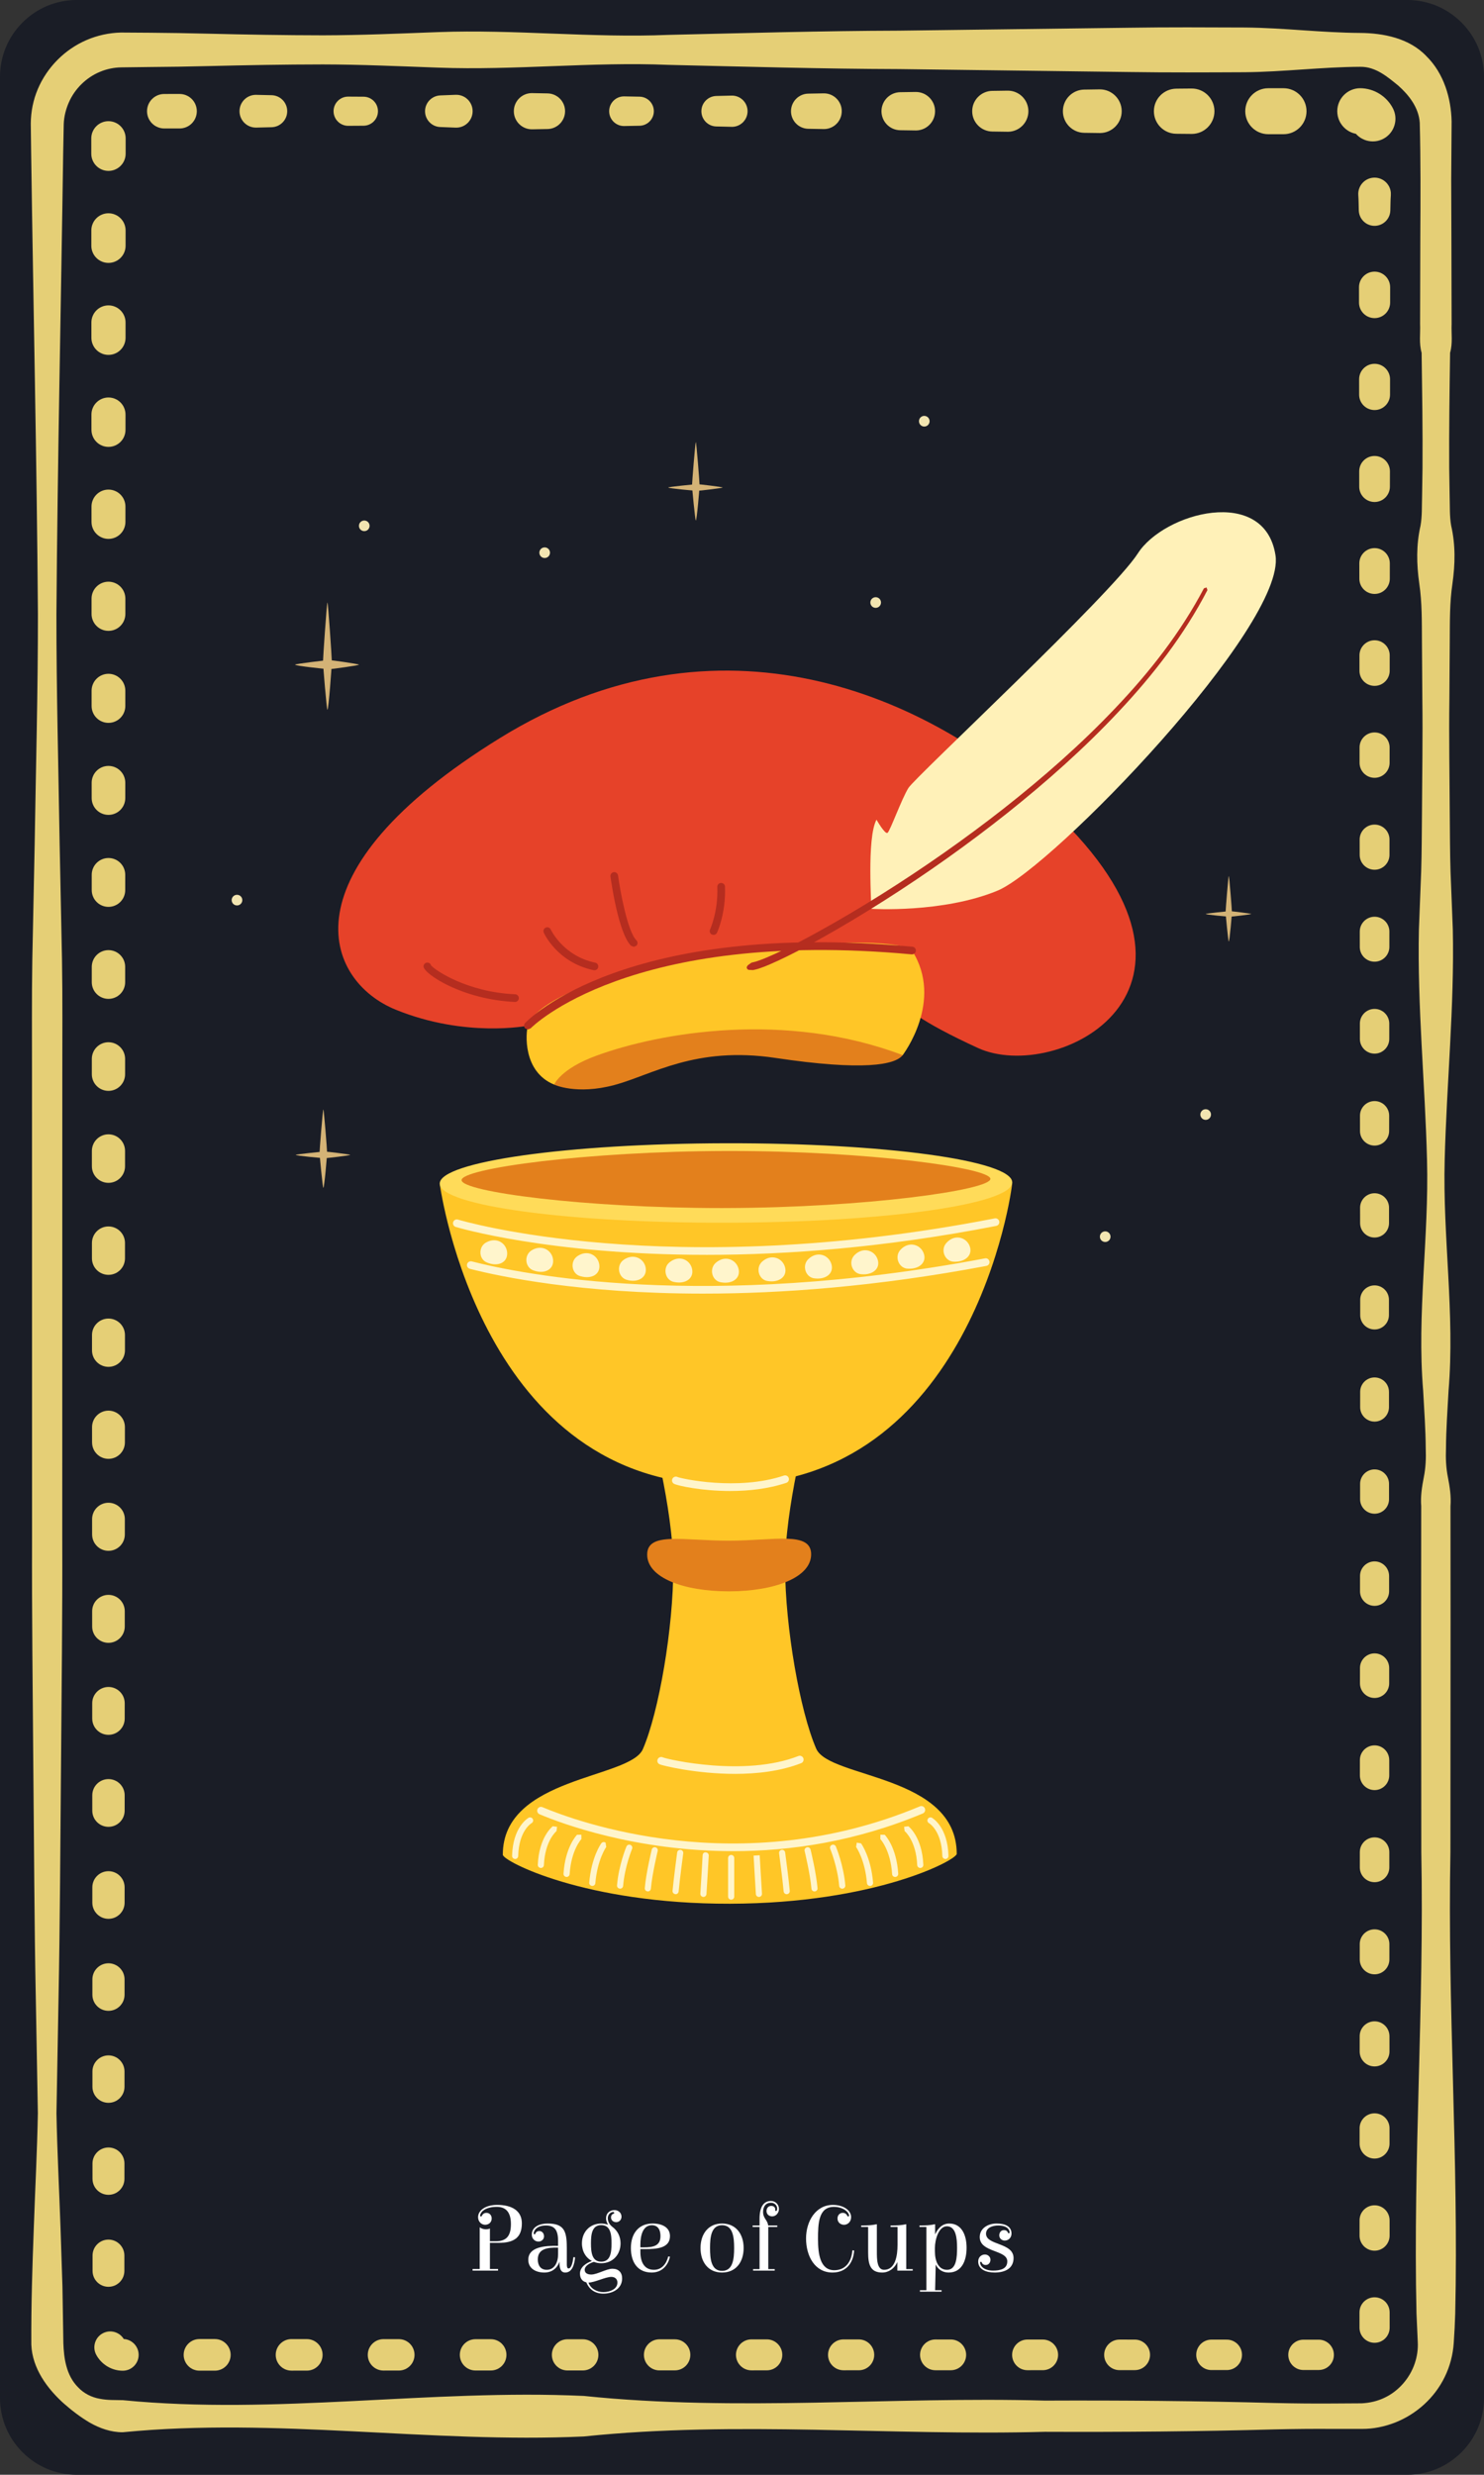 <?xml version="1.0" encoding="UTF-8" standalone="no"?>
<!-- Created with Inkscape (http://www.inkscape.org/) -->

<svg
   version="1.1"
   id="svg1"
   width="129.112"
   height="215.185"
   viewBox="0 0 129.112 215.185"
   xmlns="http://www.w3.org/2000/svg"
   xmlns:svg="http://www.w3.org/2000/svg">
  <rect x="0" y="0" width="129.112" height="215.185" fill="#333333" stroke="none"/>
  <defs
     id="defs1" />
  <g
     id="g1"
     transform="translate(-414.378,-186.468)">
    <g
       id="g3520"
       transform="translate(-37.62,-49.591)">
      <path
         id="path2708"
         d="m 581.111,444.577 c 0,3.667 -3,6.667 -6.667,6.667 H 458.665 c -3.667,0 -6.667,-3 -6.667,-6.667 V 242.725 c 0,-3.667 3,-6.667 6.667,-6.667 h 115.779 c 3.667,0 6.667,3 6.667,6.667 v 201.852"
         style="fill:#1a1d26;fill-opacity:1;fill-rule:nonzero;stroke:none;stroke-width:0.133" />
      <path
         id="path2709"
         d="m 579.225,446.674 -3.284,3.284 h -57.853 l -59.495,-1.263 -5.305,-2.544 0.505,-24.622 h 125.811 l -0.379,25.145"
         style="fill:#1a1d26;fill-opacity:1;fill-rule:nonzero;stroke:none;stroke-width:0.133" />
      <path
         id="path2710"
         d="m 462.68,444.756 c 13.371,1.309 26.743,-0.981 40.113,-0.369 13.372,1.388 26.743,0.04 40.113,0.407 6.687,-0.027 13.372,0.027 20.057,0.21 1.671,0.039 3.343,0.054 5.015,0.042 l 2.483,-0.015 c 0.693,-0.033 1.379,-0.19 1.996,-0.488 1.249,-0.588 2.193,-1.714 2.617,-2.948 0.215,-0.62 0.308,-1.268 0.273,-1.906 l -0.111,-2.47 c -0.303,-13.372 0.676,-26.743 0.419,-40.115 l -0.015,-20.056 0.008,-10.028 c -0.068,-0.836 0.059,-1.672 0.224,-2.508 0.168,-0.836 0.203,-1.671 0.169,-2.507 -0.011,-1.672 -0.133,-3.344 -0.224,-5.015 -0.563,-6.685 0.515,-13.371 0.336,-20.056 -0.169,-6.685 -0.851,-13.372 -0.707,-20.057 l 0.197,-5.013 c 0.053,-1.672 0.051,-3.344 0.068,-5.015 0.016,-3.344 0.079,-6.687 0.033,-10.028 l -0.035,-5.015 c -0.011,-1.672 0.019,-3.343 -0.233,-5.015 -0.235,-1.672 -0.272,-3.343 0.109,-5.015 0.151,-0.836 0.107,-1.672 0.135,-2.507 l 0.039,-2.507 c 0.023,-3.343 -0.031,-6.685 -0.077,-10.029 -0.24,-0.836 -0.096,-1.671 -0.133,-2.507 l 0.007,-2.508 0.013,-5.013 c 0.02,-3.315 0.035,-6.748 -0.048,-9.965 -0.088,-1.349 -0.971,-2.437 -1.865,-3.233 -0.915,-0.741 -1.959,-1.661 -3.313,-1.639 -3.343,0.016 -6.685,0.443 -10.028,0.471 -3.343,0.015 -6.687,0.033 -10.029,-0.017 l -20.056,-0.256 c -6.685,-0.02 -13.372,-0.211 -20.057,-0.365 -6.685,-0.281 -13.371,0.489 -20.056,0.239 -3.343,-0.12 -6.687,-0.273 -10.029,-0.279 -3.343,0.003 -6.685,0.064 -10.028,0.145 -1.672,0.041 -3.343,0.071 -5.015,0.08 l -2.475,0.031 c -0.644,0.007 -1.281,0.136 -1.876,0.387 -1.192,0.493 -2.191,1.473 -2.709,2.664 -0.26,0.592 -0.419,1.232 -0.443,1.885 l -0.048,2.473 c -0.188,13.372 -0.491,26.743 -0.588,40.113 -0.005,6.687 0.177,13.372 0.281,20.057 l 0.205,10.028 c 0.055,3.344 0.025,6.687 0.027,10.028 l -0.005,40.115 c 0.025,6.685 -0.06,13.372 -0.109,20.056 -0.065,6.687 -0.083,13.372 -0.215,20.057 l -0.181,10.029 c 0.064,3.343 0.241,6.684 0.356,10.028 l 0.165,5.015 0.079,4.951 c 0.047,1.266 0.231,2.784 1.283,3.835 0.492,0.526 1.167,0.868 1.863,0.991 0.695,0.143 1.372,0.109 2.025,0.127 z m 0,2.79 c -1.019,0.009 -2.012,-0.348 -2.867,-0.833 -0.853,-0.504 -1.605,-1.088 -2.319,-1.717 -1.373,-1.251 -2.687,-2.988 -2.771,-5.066 -0.019,-3.468 0.087,-6.72 0.213,-10.091 0.116,-3.344 0.292,-6.685 0.356,-10.028 l -0.18,-10.029 c -0.132,-6.685 -0.149,-13.371 -0.216,-20.057 -0.049,-6.684 -0.133,-13.371 -0.109,-20.056 l -0.005,-40.115 c 0.003,-3.341 -0.027,-6.684 0.027,-10.028 l 0.205,-10.028 c 0.104,-6.685 0.288,-13.371 0.283,-20.057 -0.097,-13.371 -0.4,-26.741 -0.589,-40.113 l -0.032,-2.54 c 0.009,-1.017 0.211,-2.041 0.612,-2.984 0.799,-1.887 2.333,-3.439 4.223,-4.256 0.943,-0.409 1.969,-0.635 2.996,-0.659 l 2.539,0.016 c 1.672,0.011 3.343,0.039 5.015,0.081 3.343,0.08 6.685,0.141 10.028,0.144 3.343,-0.005 6.687,-0.157 10.029,-0.279 6.685,-0.249 13.371,0.521 20.056,0.24 6.685,-0.156 13.372,-0.347 20.057,-0.367 l 20.056,-0.255 c 3.343,-0.051 6.687,-0.033 10.029,-0.019 3.343,0.028 6.685,0.455 10.028,0.472 1.996,0.016 4.268,0.445 5.761,2.027 1.529,1.507 2.145,3.672 2.187,5.667 l -0.035,5.077 0.017,5.013 0.012,5.013 0.007,2.508 c -0.037,0.836 0.108,1.671 -0.133,2.507 -0.047,3.344 -0.097,6.687 -0.077,10.029 l 0.04,2.507 c 0.028,0.835 -0.017,1.671 0.133,2.507 0.383,1.672 0.345,3.343 0.111,5.015 -0.252,1.672 -0.223,3.343 -0.235,5.015 l -0.033,5.015 c -0.047,3.341 0.017,6.684 0.033,10.028 0.016,1.671 0.015,3.343 0.068,5.015 l 0.197,5.013 c 0.144,6.685 -0.537,13.372 -0.707,20.057 -0.179,6.685 0.899,13.371 0.335,20.056 -0.089,1.671 -0.213,3.343 -0.223,5.015 -0.033,0.836 0.001,1.671 0.169,2.507 0.164,0.836 0.291,1.672 0.224,2.508 l 0.007,10.028 -0.013,20.056 c -0.259,13.372 0.721,26.743 0.417,40.115 -0.024,0.852 -0.067,1.634 -0.127,2.544 -0.067,1.032 -0.333,2.048 -0.781,2.964 -0.892,1.841 -2.481,3.249 -4.315,3.971 -0.917,0.36 -1.897,0.56 -2.875,0.557 h -2.531 c -1.672,-0.013 -3.344,0.003 -5.015,0.041 -6.685,0.184 -13.371,0.238 -20.057,0.211 -13.371,0.367 -26.741,-0.983 -40.113,0.405 -13.371,0.612 -26.743,-1.679 -40.113,-0.367"
         style="fill:#e5cf76;fill-opacity:1;fill-rule:nonzero;stroke:none;stroke-width:0.133" />
      <path
         id="path2711"
         d="m 462.68,442.196 c -0.977,0.002 -1.856,-0.557 -2.3,-1.368 -0.369,-0.668 -0.127,-1.507 0.54,-1.876 0.668,-0.37 1.508,-0.128 1.877,0.54 l -0.117,-0.056 c 0.761,0 1.38,0.617 1.38,1.381 0,0.761 -0.619,1.379 -1.38,1.379"
         style="fill:#e5cf76;fill-opacity:1;fill-rule:nonzero;stroke:none;stroke-width:0.133" />
      <path
         id="path2712"
         d="m 460.051,433.515 -10e-4,-1.333 c 0,-0.766 0.62,-1.387 1.385,-1.387 0.765,0 1.385,0.62 1.385,1.385 v 1.335 c -0.001,0.765 -0.621,1.384 -1.385,1.384 -0.765,0 -1.385,-0.619 -1.384,-1.384"
         style="fill:#e5cf76;fill-opacity:1;fill-rule:nonzero;stroke:none;stroke-width:0.133" />
      <path
         id="path2713"
         d="m 460.045,425.511 -10e-4,-1.333 c 0,-0.768 0.623,-1.391 1.391,-1.392 0.768,0 1.391,0.622 1.391,1.391 l -10e-4,1.334 c 0,0.768 -0.623,1.39 -1.389,1.39 -0.768,-0.002 -1.389,-0.621 -1.389,-1.39"
         style="fill:#e5cf76;fill-opacity:1;fill-rule:nonzero;stroke:none;stroke-width:0.133" />
      <path
         id="path2714"
         d="m 460.04,417.507 v -1.333 c -10e-4,-0.771 0.624,-1.396 1.395,-1.396 0.769,-10e-4 1.395,0.624 1.396,1.395 l -0.001,1.335 c 0,0.77 -0.625,1.394 -1.395,1.393 -0.771,0 -1.395,-0.623 -1.395,-1.393"
         style="fill:#e5cf76;fill-opacity:1;fill-rule:nonzero;stroke:none;stroke-width:0.133" />
      <path
         id="path2715"
         d="m 460.036,409.503 v -1.333 c -0.001,-0.773 0.625,-1.4 1.399,-1.401 0.772,0 1.4,0.627 1.4,1.399 v 1.336 c -10e-4,0.773 -0.628,1.4 -1.4,1.399 -0.773,0 -1.399,-0.625 -1.399,-1.399"
         style="fill:#e5cf76;fill-opacity:1;fill-rule:nonzero;stroke:none;stroke-width:0.133" />
      <path
         id="path2716"
         d="m 460.031,401.499 v -1.333 c 0,-0.776 0.628,-1.404 1.404,-1.404 0.775,-0.002 1.404,0.627 1.405,1.403 l -10e-4,1.334 c 0,0.776 -0.629,1.404 -1.404,1.404 -0.776,-0.001 -1.404,-0.628 -1.404,-1.404"
         style="fill:#e5cf76;fill-opacity:1;fill-rule:nonzero;stroke:none;stroke-width:0.133" />
      <path
         id="path2717"
         d="m 460.027,393.495 -10e-4,-1.333 c 0,-0.779 0.631,-1.409 1.409,-1.409 0.777,-0.001 1.409,0.629 1.409,1.408 l -0.001,1.335 c 0,0.779 -0.631,1.409 -1.408,1.408 -0.779,0 -1.409,-0.629 -1.408,-1.408"
         style="fill:#e5cf76;fill-opacity:1;fill-rule:nonzero;stroke:none;stroke-width:0.133" />
      <path
         id="path2718"
         d="m 460.021,385.491 v -1.333 c -10e-4,-0.78 0.632,-1.413 1.413,-1.415 0.78,0 1.413,0.633 1.415,1.413 l -10e-4,1.335 c 0,0.781 -0.633,1.413 -1.413,1.413 -0.781,0 -1.413,-0.632 -1.413,-1.413"
         style="fill:#e5cf76;fill-opacity:1;fill-rule:nonzero;stroke:none;stroke-width:0.133" />
      <path
         id="path2719"
         d="m 460.017,377.488 -10e-4,-1.333 c 0,-0.784 0.635,-1.42 1.417,-1.42 0.784,-0.001 1.42,0.635 1.42,1.419 v 1.335 c -0.001,0.782 -0.636,1.417 -1.42,1.417 -0.783,-0.002 -1.417,-0.635 -1.416,-1.417"
         style="fill:#e5cf76;fill-opacity:1;fill-rule:nonzero;stroke:none;stroke-width:0.133" />
      <path
         id="path2720"
         d="m 460.012,369.484 -0.001,-1.333 c 0,-0.787 0.637,-1.426 1.423,-1.426 0.787,0 1.425,0.638 1.425,1.425 l -0.001,1.334 c 0,0.785 -0.637,1.423 -1.424,1.421 -0.785,0 -1.421,-0.636 -1.421,-1.421"
         style="fill:#e5cf76;fill-opacity:1;fill-rule:nonzero;stroke:none;stroke-width:0.133" />
      <path
         id="path2721"
         d="m 460.008,361.48 -0.001,-1.333 c 0,-0.789 0.639,-1.429 1.427,-1.431 0.789,0 1.429,0.64 1.431,1.43 l -0.001,1.334 c 0,0.788 -0.64,1.428 -1.429,1.427 -0.788,0 -1.427,-0.639 -1.425,-1.427"
         style="fill:#e5cf76;fill-opacity:1;fill-rule:nonzero;stroke:none;stroke-width:0.133" />
      <path
         id="path2722"
         d="m 460.003,353.476 v -1.333 c -10e-4,-0.792 0.64,-1.433 1.431,-1.433 0.792,-0.002 1.435,0.64 1.435,1.432 v 1.335 c -0.001,0.792 -0.643,1.432 -1.435,1.432 -0.791,-9.4e-4 -1.431,-0.64 -1.431,-1.432"
         style="fill:#e5cf76;fill-opacity:1;fill-rule:nonzero;stroke:none;stroke-width:0.133" />
      <path
         id="path2723"
         d="m 459.997,345.472 v -1.333 c 0,-0.795 0.643,-1.439 1.436,-1.439 0.795,0 1.439,0.643 1.439,1.437 v 1.335 c -10e-4,0.795 -0.644,1.437 -1.439,1.436 -0.793,0 -1.436,-0.641 -1.436,-1.436"
         style="fill:#e5cf76;fill-opacity:1;fill-rule:nonzero;stroke:none;stroke-width:0.133" />
      <path
         id="path2724"
         d="m 459.993,337.469 -10e-4,-1.335 c 0,-0.797 0.645,-1.443 1.441,-1.444 0.797,0 1.444,0.645 1.444,1.443 l -0.001,1.336 c 0,0.796 -0.645,1.441 -1.443,1.44 -0.796,0 -1.441,-0.644 -1.44,-1.44"
         style="fill:#e5cf76;fill-opacity:1;fill-rule:nonzero;stroke:none;stroke-width:0.133" />
      <path
         id="path2725"
         d="m 459.988,329.465 v -1.334 c -0.001,-0.8 0.647,-1.448 1.445,-1.448 0.8,-10e-4 1.448,0.647 1.449,1.447 l -10e-4,1.336 c 0,0.799 -0.649,1.445 -1.448,1.445 -0.799,-10e-4 -1.445,-0.646 -1.445,-1.445"
         style="fill:#e5cf76;fill-opacity:1;fill-rule:nonzero;stroke:none;stroke-width:0.133" />
      <path
         id="path2726"
         d="m 459.983,321.462 v -1.335 c 0,-0.803 0.649,-1.452 1.451,-1.453 0.803,0 1.453,0.65 1.453,1.451 v 1.337 c -0.001,0.801 -0.651,1.451 -1.453,1.449 -0.801,0 -1.451,-0.648 -1.451,-1.449"
         style="fill:#e5cf76;fill-opacity:1;fill-rule:nonzero;stroke:none;stroke-width:0.133" />
      <path
         id="path2727"
         d="m 459.979,313.457 v -1.335 c -10e-4,-0.804 0.651,-1.457 1.455,-1.457 0.805,-10e-4 1.459,0.652 1.459,1.456 l -0.001,1.336 c 0,0.804 -0.652,1.455 -1.457,1.455 -0.804,0 -1.455,-0.651 -1.455,-1.455"
         style="fill:#e5cf76;fill-opacity:1;fill-rule:nonzero;stroke:none;stroke-width:0.133" />
      <path
         id="path2728"
         d="m 459.975,305.453 -10e-4,-1.335 c 0,-0.807 0.653,-1.461 1.46,-1.461 0.808,0 1.463,0.653 1.464,1.46 l -10e-4,1.336 c 0,0.807 -0.655,1.46 -1.463,1.46 -0.807,-10e-4 -1.46,-0.653 -1.459,-1.46"
         style="fill:#e5cf76;fill-opacity:1;fill-rule:nonzero;stroke:none;stroke-width:0.133" />
      <path
         id="path2729"
         d="m 459.969,297.449 -10e-4,-1.335 c 0,-0.809 0.656,-1.465 1.465,-1.467 0.811,0 1.467,0.656 1.468,1.465 l -0.001,1.336 c 0,0.809 -0.656,1.465 -1.467,1.465 -0.809,-10e-4 -1.464,-0.656 -1.464,-1.465"
         style="fill:#e5cf76;fill-opacity:1;fill-rule:nonzero;stroke:none;stroke-width:0.133" />
      <path
         id="path2730"
         d="m 459.964,289.445 v -1.335 c -0.001,-0.812 0.657,-1.471 1.469,-1.471 0.813,-10e-4 1.472,0.657 1.472,1.469 v 1.336 c -0.001,0.812 -0.659,1.471 -1.472,1.469 -0.812,0 -1.469,-0.657 -1.469,-1.469"
         style="fill:#e5cf76;fill-opacity:1;fill-rule:nonzero;stroke:none;stroke-width:0.133" />
      <path
         id="path2731"
         d="m 459.96,281.441 -0.001,-1.335 c 0,-0.815 0.66,-1.476 1.475,-1.476 0.816,0 1.477,0.66 1.477,1.475 l -0.001,1.336 c 0,0.815 -0.66,1.475 -1.476,1.475 -0.813,-10e-4 -1.475,-0.66 -1.473,-1.475"
         style="fill:#e5cf76;fill-opacity:1;fill-rule:nonzero;stroke:none;stroke-width:0.133" />
      <path
         id="path2732"
         d="m 459.955,273.437 -10e-4,-1.335 c 0,-0.817 0.663,-1.48 1.48,-1.481 0.819,0 1.481,0.663 1.483,1.48 l -0.001,1.336 c 0,0.817 -0.663,1.48 -1.481,1.479 -0.816,0 -1.479,-0.661 -1.479,-1.479"
         style="fill:#e5cf76;fill-opacity:1;fill-rule:nonzero;stroke:none;stroke-width:0.133" />
      <path
         id="path2733"
         d="m 459.951,265.435 -0.001,-1.335 c 0,-0.821 0.664,-1.487 1.484,-1.487 0.821,-0.001 1.487,0.664 1.487,1.485 v 1.336 c -10e-4,0.819 -0.665,1.483 -1.487,1.483 -0.819,0 -1.483,-0.664 -1.483,-1.483"
         style="fill:#e5cf76;fill-opacity:1;fill-rule:nonzero;stroke:none;stroke-width:0.133" />
      <path
         id="path2734"
         d="M 459.945,257.431 V 256.096 c -10e-4,-0.824 0.665,-1.492 1.488,-1.492 0.824,0 1.492,0.667 1.492,1.491 l -10e-4,1.336 c 0,0.821 -0.667,1.488 -1.491,1.488 -0.821,-0.001 -1.488,-0.667 -1.488,-1.488"
         style="fill:#e5cf76;fill-opacity:1;fill-rule:nonzero;stroke:none;stroke-width:0.133" />
      <path
         id="path2735"
         d="m 459.941,249.427 -0.001,-1.335 c 0,-0.825 0.668,-1.495 1.493,-1.495 0.825,-0.001 1.496,0.668 1.496,1.493 v 1.336 c -10e-4,0.824 -0.671,1.493 -1.496,1.493 -0.824,-10e-4 -1.493,-0.669 -1.492,-1.493"
         style="fill:#e5cf76;fill-opacity:1;fill-rule:nonzero;stroke:none;stroke-width:0.133" />
      <path
         id="path2736"
         d="m 466.289,244.231 1.333,-0.001 c 0.829,-0.001 1.5,0.671 1.5,1.499 10e-4,0.828 -0.669,1.5 -1.499,1.5 h -1.335 c -0.828,-0.001 -1.499,-0.672 -1.499,-1.5 10e-4,-0.828 0.671,-1.499 1.499,-1.497"
         style="fill:#e5cf76;fill-opacity:1;fill-rule:nonzero;stroke:none;stroke-width:0.133" />
      <path
         id="path2737"
         d="m 474.293,244.307 1.333,0.029 c 0.769,0.019 1.379,0.656 1.36,1.425 -0.016,0.745 -0.621,1.341 -1.36,1.36 l -1.333,0.032 c -0.787,0.017 -1.439,-0.607 -1.456,-1.391 -0.019,-0.787 0.604,-1.439 1.391,-1.456 h 0.065"
         style="fill:#e5cf76;fill-opacity:1;fill-rule:nonzero;stroke:none;stroke-width:0.133" />
      <path
         id="path2738"
         d="m 482.297,244.46 1.333,0.008 c 0.696,0.005 1.257,0.573 1.252,1.269 -0.004,0.691 -0.564,1.248 -1.252,1.253 l -1.333,0.008 c -0.701,0.004 -1.273,-0.56 -1.279,-1.261 -0.005,-0.7 0.56,-1.273 1.261,-1.277 h 0.017"
         style="fill:#e5cf76;fill-opacity:1;fill-rule:nonzero;stroke:none;stroke-width:0.133" />
      <path
         id="path2739"
         d="m 490.301,244.355 1.333,-0.052 c 0.788,-0.032 1.452,0.581 1.483,1.371 0.031,0.788 -0.583,1.452 -1.371,1.483 h -0.112 l -1.333,-0.053 c -0.76,-0.028 -1.351,-0.668 -1.321,-1.428 0.028,-0.721 0.612,-1.291 1.321,-1.32"
         style="fill:#e5cf76;fill-opacity:1;fill-rule:nonzero;stroke:none;stroke-width:0.133" />
      <path
         id="path2740"
         d="m 498.304,244.156 1.335,0.024 c 0.856,0.016 1.537,0.721 1.521,1.577 -0.016,0.836 -0.693,1.505 -1.521,1.52 l -1.335,0.025 c -0.868,0.016 -1.585,-0.676 -1.601,-1.544 -0.016,-0.871 0.675,-1.588 1.544,-1.603 h 0.057"
         style="fill:#e5cf76;fill-opacity:1;fill-rule:nonzero;stroke:none;stroke-width:0.133" />
      <path
         id="path2741"
         d="m 506.308,244.44 1.335,0.025 c 0.697,0.013 1.253,0.588 1.24,1.287 -0.012,0.683 -0.565,1.228 -1.24,1.24 l -1.335,0.025 c -0.711,0.013 -1.299,-0.553 -1.311,-1.264 -0.013,-0.712 0.552,-1.3 1.264,-1.313 h 0.047"
         style="fill:#e5cf76;fill-opacity:1;fill-rule:nonzero;stroke:none;stroke-width:0.133" />
      <path
         id="path2742"
         d="m 514.312,244.404 1.335,-0.032 c 0.749,-0.019 1.372,0.573 1.391,1.324 0.019,0.749 -0.575,1.372 -1.324,1.391 l -1.401,-0.033 c -0.731,-0.017 -1.309,-0.624 -1.292,-1.356 0.017,-0.709 0.592,-1.275 1.292,-1.293"
         style="fill:#e5cf76;fill-opacity:1;fill-rule:nonzero;stroke:none;stroke-width:0.133" />
      <path
         id="path2743"
         d="m 522.316,244.201 1.335,-0.025 c 0.857,-0.017 1.567,0.665 1.581,1.524 0.017,0.856 -0.665,1.567 -1.523,1.581 l -1.393,-0.024 c -0.844,-0.017 -1.515,-0.713 -1.499,-1.557 0.017,-0.823 0.684,-1.483 1.499,-1.499"
         style="fill:#e5cf76;fill-opacity:1;fill-rule:nonzero;stroke:none;stroke-width:0.133" />
      <path
         id="path2744"
         d="m 530.32,244.075 1.335,-0.02 c 0.924,-0.012 1.684,0.727 1.696,1.651 0.013,0.924 -0.725,1.684 -1.649,1.697 l -1.381,-0.02 c -0.915,-0.011 -1.644,-0.763 -1.632,-1.676 0.013,-0.899 0.74,-1.619 1.632,-1.632"
         style="fill:#e5cf76;fill-opacity:1;fill-rule:nonzero;stroke:none;stroke-width:0.133" />
      <path
         id="path2745"
         d="m 538.324,243.961 1.335,-0.019 c 0.985,-0.013 1.796,0.775 1.811,1.761 0.015,0.987 -0.775,1.797 -1.761,1.811 l -1.384,-0.019 c -0.977,-0.013 -1.757,-0.816 -1.743,-1.792 0.013,-0.959 0.791,-1.728 1.743,-1.743"
         style="fill:#e5cf76;fill-opacity:1;fill-rule:nonzero;stroke:none;stroke-width:0.133" />
      <path
         id="path2746"
         d="m 546.328,243.849 1.335,-0.02 c 1.048,-0.013 1.909,0.825 1.925,1.873 0.015,1.048 -0.824,1.911 -1.872,1.925 l -1.388,-0.019 c -1.039,-0.015 -1.869,-0.868 -1.855,-1.907 0.015,-1.02 0.841,-1.839 1.855,-1.853"
         style="fill:#e5cf76;fill-opacity:1;fill-rule:nonzero;stroke:none;stroke-width:0.133" />
      <path
         id="path2747"
         d="m 554.332,243.768 1.335,-0.012 c 1.088,-0.009 1.98,0.865 1.991,1.956 0.009,1.089 -0.867,1.98 -1.956,1.991 l -1.369,-0.013 c -1.084,-0.009 -1.953,-0.896 -1.943,-1.977 0.009,-1.071 0.877,-1.933 1.943,-1.944"
         style="fill:#e5cf76;fill-opacity:1;fill-rule:nonzero;stroke:none;stroke-width:0.133" />
      <path
         id="path2748"
         d="m 562.336,243.731 h 1.335 c 1.103,0 1.997,0.895 1.997,1.997 10e-4,1.104 -0.893,1.999 -1.996,1.999 h -1.336 c -1.104,-0.001 -1.997,-0.896 -1.997,-1.999 10e-4,-1.103 0.893,-1.997 1.997,-1.997"
         style="fill:#e5cf76;fill-opacity:1;fill-rule:nonzero;stroke:none;stroke-width:0.133" />
      <path
         id="path2749"
         d="m 570.344,243.729 c 1.216,0.011 2.281,0.708 2.816,1.703 0.525,0.951 0.181,2.151 -0.771,2.676 -0.952,0.527 -2.152,0.181 -2.677,-0.771 0.107,0.211 0.313,0.375 0.632,0.392 -1.104,0 -2,-0.896 -2,-2 0,-1.105 0.896,-2 2,-2"
         style="fill:#e5cf76;fill-opacity:1;fill-rule:nonzero;stroke:none;stroke-width:0.133" />
      <path
         id="path2750"
         d="m 573.005,253.031 c -0.033,0.444 -0.032,0.889 -0.045,1.333 -0.021,0.757 -0.653,1.353 -1.411,1.332 -0.729,-0.021 -1.309,-0.612 -1.332,-1.332 -0.013,-0.444 -0.011,-0.889 -0.043,-1.333 -0.059,-0.783 0.527,-1.464 1.308,-1.523 0.783,-0.059 1.464,0.528 1.523,1.311 v 0.212"
         style="fill:#e5cf76;fill-opacity:1;fill-rule:nonzero;stroke:none;stroke-width:0.133" />
      <path
         id="path2751"
         d="m 572.944,261.035 -10e-4,1.333 c -10e-4,0.747 -0.608,1.352 -1.355,1.351 -0.747,0 -1.353,-0.604 -1.352,-1.351 l -10e-4,-1.333 c -10e-4,-0.749 0.605,-1.356 1.353,-1.357 0.748,0 1.355,0.605 1.356,1.353 v 0.004"
         style="fill:#e5cf76;fill-opacity:1;fill-rule:nonzero;stroke:none;stroke-width:0.133" />
      <path
         id="path2752"
         d="m 572.935,269.039 -0.001,1.333 c -10e-4,0.741 -0.604,1.343 -1.345,1.341 -0.743,0 -1.344,-0.6 -1.343,-1.341 l -10e-4,-1.333 c -10e-4,-0.744 0.6,-1.347 1.344,-1.347 0.743,-0.001 1.345,0.6 1.347,1.343 v 0.004"
         style="fill:#e5cf76;fill-opacity:1;fill-rule:nonzero;stroke:none;stroke-width:0.133" />
      <path
         id="path2753"
         d="m 572.925,277.043 -0.003,1.333 c 0,0.736 -0.599,1.333 -1.335,1.333 -0.737,-0.001 -1.333,-0.597 -1.333,-1.333 l -10e-4,-1.333 c -10e-4,-0.739 0.596,-1.336 1.335,-1.337 0.737,-10e-4 1.336,0.596 1.337,1.333 v 0.004"
         style="fill:#e5cf76;fill-opacity:1;fill-rule:nonzero;stroke:none;stroke-width:0.133" />
      <path
         id="path2754"
         d="m 572.915,285.047 -0.001,1.333 c -10e-4,0.731 -0.595,1.324 -1.325,1.323 -0.732,0 -1.324,-0.592 -1.323,-1.323 l -0.003,-1.333 c 0,-0.733 0.592,-1.328 1.325,-1.329 0.732,-10e-4 1.327,0.593 1.327,1.325 v 0.004"
         style="fill:#e5cf76;fill-opacity:1;fill-rule:nonzero;stroke:none;stroke-width:0.133" />
      <path
         id="path2755"
         d="m 572.905,293.049 -10e-4,1.333 c -10e-4,0.727 -0.591,1.316 -1.316,1.315 -0.727,-0.001 -1.315,-0.588 -1.313,-1.315 l -10e-4,-1.333 c -0.001,-0.727 0.587,-1.317 1.315,-1.319 0.727,0 1.316,0.589 1.317,1.316 v 0.003"
         style="fill:#e5cf76;fill-opacity:1;fill-rule:nonzero;stroke:none;stroke-width:0.133" />
      <path
         id="path2756"
         d="m 572.897,301.053 -0.001,1.333 c -10e-4,0.721 -0.588,1.305 -1.308,1.305 -0.721,-0.001 -1.304,-0.584 -1.304,-1.305 l -10e-4,-1.333 c -10e-4,-0.723 0.583,-1.308 1.305,-1.308 0.721,-0.001 1.308,0.583 1.309,1.304 v 0.004"
         style="fill:#e5cf76;fill-opacity:1;fill-rule:nonzero;stroke:none;stroke-width:0.133" />
      <path
         id="path2757"
         d="m 572.887,309.057 -10e-4,1.333 c 0,0.716 -0.583,1.296 -1.297,1.295 -0.716,0 -1.296,-0.579 -1.295,-1.295 l -0.003,-1.333 c 0,-0.717 0.58,-1.297 1.297,-1.299 0.716,-10e-4 1.299,0.579 1.299,1.295 v 0.004"
         style="fill:#e5cf76;fill-opacity:1;fill-rule:nonzero;stroke:none;stroke-width:0.133" />
      <path
         id="path2758"
         d="m 572.877,317.061 -0.001,1.334 c -10e-4,0.71 -0.579,1.286 -1.288,1.285 -0.711,0 -1.287,-0.574 -1.285,-1.285 l -0.001,-1.334 c -10e-4,-0.712 0.575,-1.289 1.287,-1.291 0.711,0 1.289,0.576 1.289,1.287 v 0.004"
         style="fill:#e5cf76;fill-opacity:1;fill-rule:nonzero;stroke:none;stroke-width:0.133" />
      <path
         id="path2759"
         d="m 572.868,325.065 -10e-4,1.333 c -10e-4,0.705 -0.575,1.278 -1.279,1.276 -0.705,-9.3e-4 -1.277,-0.571 -1.276,-1.276 l -10e-4,-1.333 c -10e-4,-0.707 0.571,-1.28 1.277,-1.281 0.705,0 1.279,0.572 1.28,1.278 v 0.004"
         style="fill:#e5cf76;fill-opacity:1;fill-rule:nonzero;stroke:none;stroke-width:0.133" />
      <path
         id="path2760"
         d="m 572.859,333.069 -0.003,1.333 c 0,0.7 -0.569,1.267 -1.268,1.267 -0.7,-10e-4 -1.267,-0.567 -1.267,-1.267 l -10e-4,-1.333 c -10e-4,-0.701 0.567,-1.271 1.268,-1.271 0.7,-0.001 1.269,0.567 1.271,1.267 v 0.004"
         style="fill:#e5cf76;fill-opacity:1;fill-rule:nonzero;stroke:none;stroke-width:0.133" />
      <path
         id="path2761"
         d="m 572.848,341.074 -10e-4,1.333 c -10e-4,0.694 -0.564,1.257 -1.259,1.256 -0.695,0 -1.257,-0.561 -1.256,-1.256 l -0.003,-1.333 c 0,-0.696 0.563,-1.261 1.259,-1.261 0.696,-0.002 1.26,0.562 1.26,1.257 v 0.004"
         style="fill:#e5cf76;fill-opacity:1;fill-rule:nonzero;stroke:none;stroke-width:0.133" />
      <path
         id="path2762"
         d="m 572.84,349.077 -10e-4,1.333 c -10e-4,0.691 -0.561,1.248 -1.251,1.247 -0.691,-10e-4 -1.248,-0.556 -1.247,-1.247 l -0.001,-1.333 c -10e-4,-0.692 0.557,-1.252 1.248,-1.253 0.691,0 1.251,0.558 1.252,1.25 v 0.004"
         style="fill:#e5cf76;fill-opacity:1;fill-rule:nonzero;stroke:none;stroke-width:0.133" />
      <path
         id="path2763"
         d="m 572.843,357.081 v 1.333 c 0,0.692 -0.56,1.253 -1.252,1.255 -0.693,0 -1.255,-0.561 -1.255,-1.252 l 10e-4,-1.336 c 0,-0.693 0.56,-1.253 1.253,-1.253 0.692,0.001 1.252,0.56 1.252,1.253"
         style="fill:#e5cf76;fill-opacity:1;fill-rule:nonzero;stroke:none;stroke-width:0.133" />
      <path
         id="path2764"
         d="m 572.847,365.085 0.001,1.333 c 10e-4,0.694 -0.561,1.26 -1.257,1.26 -0.696,9.3e-4 -1.26,-0.563 -1.26,-1.257 v -1.336 c 10e-4,-0.696 0.565,-1.26 1.26,-1.259 0.695,0 1.257,0.563 1.256,1.259"
         style="fill:#e5cf76;fill-opacity:1;fill-rule:nonzero;stroke:none;stroke-width:0.133" />
      <path
         id="path2765"
         d="m 572.853,373.089 10e-4,1.333 c 0,0.699 -0.567,1.266 -1.264,1.267 -0.699,0 -1.267,-0.567 -1.267,-1.264 l 10e-4,-1.336 c 0,-0.7 0.567,-1.265 1.265,-1.265 0.697,10e-4 1.263,0.565 1.263,1.265"
         style="fill:#e5cf76;fill-opacity:1;fill-rule:nonzero;stroke:none;stroke-width:0.133" />
      <path
         id="path2766"
         d="m 572.86,381.093 v 1.333 c 10e-4,0.701 -0.568,1.272 -1.269,1.272 -0.703,0.002 -1.272,-0.568 -1.273,-1.27 l 10e-4,-1.335 c 10e-4,-0.703 0.571,-1.271 1.272,-1.271 0.7,0 1.269,0.568 1.269,1.271"
         style="fill:#e5cf76;fill-opacity:1;fill-rule:nonzero;stroke:none;stroke-width:0.133" />
      <path
         id="path2767"
         d="m 572.865,389.097 10e-4,1.333 c 0,0.705 -0.572,1.277 -1.276,1.279 -0.705,0 -1.279,-0.572 -1.279,-1.276 l 0.001,-1.336 c 0,-0.707 0.572,-1.276 1.277,-1.276 0.704,0 1.275,0.569 1.275,1.276"
         style="fill:#e5cf76;fill-opacity:1;fill-rule:nonzero;stroke:none;stroke-width:0.133" />
      <path
         id="path2768"
         d="m 572.872,397.101 v 1.333 c 10e-4,0.708 -0.573,1.283 -1.281,1.283 -0.709,10e-4 -1.284,-0.572 -1.285,-1.281 l 10e-4,-1.335 c 0,-0.709 0.576,-1.282 1.284,-1.281 0.708,0 1.281,0.572 1.281,1.281"
         style="fill:#e5cf76;fill-opacity:1;fill-rule:nonzero;stroke:none;stroke-width:0.133" />
      <path
         id="path2769"
         d="m 572.877,405.104 10e-4,1.333 c 0,0.714 -0.577,1.29 -1.288,1.291 -0.712,0 -1.291,-0.576 -1.291,-1.29 v -1.335 c 10e-4,-0.712 0.579,-1.287 1.291,-1.286 0.711,0 1.288,0.574 1.287,1.286"
         style="fill:#e5cf76;fill-opacity:1;fill-rule:nonzero;stroke:none;stroke-width:0.133" />
      <path
         id="path2770"
         d="m 572.884,413.108 10e-4,1.333 c 0,0.715 -0.58,1.296 -1.295,1.296 -0.716,0.002 -1.296,-0.579 -1.297,-1.294 l 10e-4,-1.335 c 0,-0.715 0.581,-1.293 1.296,-1.293 0.715,0.002 1.293,0.579 1.293,1.293"
         style="fill:#e5cf76;fill-opacity:1;fill-rule:nonzero;stroke:none;stroke-width:0.133" />
      <path
         id="path2771"
         d="m 572.889,421.111 10e-4,1.335 c 0,0.719 -0.583,1.303 -1.3,1.303 -0.719,0 -1.303,-0.583 -1.303,-1.302 v -1.336 c 0.001,-0.717 0.584,-1.298 1.303,-1.297 0.717,0 1.3,0.58 1.299,1.297"
         style="fill:#e5cf76;fill-opacity:1;fill-rule:nonzero;stroke:none;stroke-width:0.133" />
      <path
         id="path2772"
         d="m 572.896,429.115 10e-4,1.335 c 0,0.721 -0.585,1.308 -1.307,1.309 -0.723,0 -1.308,-0.585 -1.308,-1.308 l 10e-4,-1.336 c 0,-0.721 0.585,-1.304 1.307,-1.304 0.721,0.002 1.305,0.583 1.305,1.304"
         style="fill:#e5cf76;fill-opacity:1;fill-rule:nonzero;stroke:none;stroke-width:0.133" />
      <path
         id="path2773"
         d="m 572.9,437.119 10e-4,1.334 c 10e-4,0.726 -0.585,1.315 -1.311,1.315 -0.725,0 -1.313,-0.588 -1.313,-1.313 v -1.336 c 0.001,-0.724 0.588,-1.311 1.313,-1.309 0.724,0 1.311,0.585 1.309,1.309"
         style="fill:#e5cf76;fill-opacity:1;fill-rule:nonzero;stroke:none;stroke-width:0.133" />
      <path
         id="path2774"
         d="m 566.735,442.134 -1.335,0.002 c -0.727,0 -1.319,-0.591 -1.319,-1.319 -10e-4,-0.728 0.589,-1.32 1.317,-1.32 h 1.336 c 0.728,10e-4 1.319,0.592 1.317,1.32 0,0.728 -0.589,1.317 -1.317,1.317"
         style="fill:#e5cf76;fill-opacity:1;fill-rule:nonzero;stroke:none;stroke-width:0.133" />
      <path
         id="path2775"
         d="m 558.731,442.14 h -1.333 c -0.731,10e-4 -1.325,-0.592 -1.325,-1.323 0,-0.731 0.593,-1.326 1.324,-1.326 l 1.335,0.002 c 0.731,0 1.324,0.593 1.323,1.324 0,0.729 -0.592,1.323 -1.323,1.323"
         style="fill:#e5cf76;fill-opacity:1;fill-rule:nonzero;stroke:none;stroke-width:0.133" />
      <path
         id="path2776"
         d="m 550.728,442.144 -1.335,0.002 c -0.733,0 -1.329,-0.595 -1.329,-1.328 0,-0.733 0.595,-1.328 1.328,-1.329 l 1.336,10e-4 c 0.732,0 1.327,0.595 1.327,1.328 0,0.732 -0.595,1.328 -1.327,1.327"
         style="fill:#e5cf76;fill-opacity:1;fill-rule:nonzero;stroke:none;stroke-width:0.133" />
      <path
         id="path2777"
         d="m 542.724,442.15 -1.335,10e-4 c -0.736,0 -1.333,-0.597 -1.333,-1.333 0,-0.736 0.596,-1.333 1.332,-1.333 h 1.336 c 0.735,0.002 1.332,0.597 1.332,1.333 -10e-4,0.735 -0.597,1.332 -1.332,1.332"
         style="fill:#e5cf76;fill-opacity:1;fill-rule:nonzero;stroke:none;stroke-width:0.133" />
      <path
         id="path2778"
         d="m 534.72,442.155 h -1.335 c -0.739,10e-4 -1.337,-0.599 -1.339,-1.337 0,-0.739 0.599,-1.339 1.337,-1.339 l 1.336,10e-4 c 0.737,0 1.337,0.599 1.336,1.338 0,0.737 -0.599,1.337 -1.336,1.337"
         style="fill:#e5cf76;fill-opacity:1;fill-rule:nonzero;stroke:none;stroke-width:0.133" />
      <path
         id="path2779"
         d="m 526.716,442.157 -1.333,10e-4 c -0.743,0 -1.344,-0.6 -1.344,-1.341 -10e-4,-0.741 0.6,-1.343 1.341,-1.344 l 1.336,10e-4 c 0.74,0 1.341,0.602 1.341,1.343 0,0.74 -0.601,1.341 -1.341,1.34"
         style="fill:#e5cf76;fill-opacity:1;fill-rule:nonzero;stroke:none;stroke-width:0.133" />
      <path
         id="path2780"
         d="m 518.712,442.163 -1.335,0.002 c -0.744,0 -1.347,-0.603 -1.348,-1.347 0,-0.744 0.603,-1.348 1.347,-1.348 h 1.336 c 0.743,10e-4 1.347,0.604 1.347,1.348 -10e-4,0.743 -0.604,1.345 -1.347,1.345"
         style="fill:#e5cf76;fill-opacity:1;fill-rule:nonzero;stroke:none;stroke-width:0.133" />
      <path
         id="path2781"
         d="m 510.708,442.167 -1.335,0.001 c -0.747,0.002 -1.352,-0.604 -1.352,-1.351 -10e-4,-0.747 0.604,-1.353 1.351,-1.353 l 1.336,0.001 c 0.747,0 1.351,0.605 1.351,1.352 0,0.745 -0.604,1.351 -1.351,1.349"
         style="fill:#e5cf76;fill-opacity:1;fill-rule:nonzero;stroke:none;stroke-width:0.133" />
      <path
         id="path2782"
         d="m 502.704,442.172 -1.335,0.002 c -0.749,0 -1.357,-0.607 -1.357,-1.356 0,-0.749 0.607,-1.357 1.357,-1.359 l 1.335,0.002 c 0.749,0 1.356,0.608 1.356,1.357 -0.001,0.748 -0.607,1.356 -1.356,1.355"
         style="fill:#e5cf76;fill-opacity:1;fill-rule:nonzero;stroke:none;stroke-width:0.133" />
      <path
         id="path2783"
         d="m 494.7,442.177 h -1.333 c -0.752,0.002 -1.363,-0.608 -1.363,-1.36 0,-0.752 0.609,-1.363 1.361,-1.363 h 1.335 c 0.752,10e-4 1.361,0.61 1.36,1.363 0,0.752 -0.608,1.36 -1.36,1.36"
         style="fill:#e5cf76;fill-opacity:1;fill-rule:nonzero;stroke:none;stroke-width:0.133" />
      <path
         id="path2784"
         d="m 486.696,442.181 -1.333,0.001 c -0.755,0 -1.367,-0.61 -1.368,-1.365 0,-0.755 0.611,-1.368 1.367,-1.368 l 1.335,10e-4 c 0.755,0 1.367,0.612 1.365,1.367 0,0.753 -0.611,1.365 -1.365,1.364"
         style="fill:#e5cf76;fill-opacity:1;fill-rule:nonzero;stroke:none;stroke-width:0.133" />
      <path
         id="path2785"
         d="m 478.692,442.187 -1.333,0.002 c -0.757,0 -1.372,-0.614 -1.372,-1.371 -10e-4,-0.757 0.612,-1.372 1.371,-1.373 l 1.335,0.002 c 0.757,0 1.371,0.615 1.371,1.372 -0.001,0.757 -0.613,1.369 -1.371,1.369"
         style="fill:#e5cf76;fill-opacity:1;fill-rule:nonzero;stroke:none;stroke-width:0.133" />
      <path
         id="path2786"
         d="m 470.688,442.192 h -1.333 c -0.76,0.002 -1.376,-0.615 -1.377,-1.374 0,-0.761 0.615,-1.377 1.376,-1.377 h 1.335 c 0.76,0.001 1.376,0.617 1.375,1.377 0,0.76 -0.615,1.374 -1.375,1.374"
         style="fill:#e5cf76;fill-opacity:1;fill-rule:nonzero;stroke:none;stroke-width:0.133" />
      <path
         id="path2787"
         d="m 497.401,429.38 c 0,1.279 -0.732,1.697 -2.011,1.697 h -0.768 v 2.276 h 0.708 v 0.136 h -2.216 v -0.136 h 0.621 v -3.622 c 0.18,0.128 0.384,0.17 0.547,0.17 0.204,0 0.34,-0.069 0.34,-0.069 v 1.108 h 0.495 c 0.989,0 1.331,-0.511 1.331,-1.5 0,-1.159 -0.555,-1.492 -1.228,-1.492 -0.477,0 -0.904,0.103 -1.185,0.324 -0.179,0.137 -0.273,0.349 -0.273,0.452 l 0.077,0.077 0.085,-0.068 c 0.051,-0.136 0.179,-0.264 0.4,-0.264 0.24,0 0.452,0.187 0.452,0.485 0,0.375 -0.297,0.553 -0.571,0.553 -0.316,0 -0.613,-0.264 -0.613,-0.664 0,-0.605 0.673,-1.067 1.661,-1.067 1.261,0 2.148,0.495 2.148,1.603"
         style="fill:#ffffff;fill-opacity:1;fill-rule:nonzero;stroke:none;stroke-width:0.133" />
      <path
         id="path2788"
         d="m 500.553,431.495 c -0.921,-0.026 -1.765,0.094 -1.765,1.022 0,0.528 0.248,0.904 0.776,0.904 0.691,0 0.989,-0.664 0.989,-1.356 z m 0.759,-0.052 v 1.509 c 0,0.197 0.033,0.351 0.153,0.351 0.212,0 0.357,-0.427 0.417,-0.98 l 0.153,0.016 c -0.06,0.613 -0.248,1.321 -0.861,1.321 -0.452,0 -0.503,-0.495 -0.503,-0.947 -0.204,0.607 -0.691,0.947 -1.312,0.947 -0.751,0 -1.399,-0.357 -1.399,-1.108 0,-1.133 1.457,-1.236 2.592,-1.211 v -0.417 c 0,-0.835 -0.213,-1.356 -1.049,-1.356 -0.819,0 -1.075,0.452 -1.075,0.708 l 0.077,0.076 0.077,-0.076 c 0.025,-0.12 0.153,-0.223 0.341,-0.223 0.255,0 0.408,0.215 0.408,0.461 0,0.255 -0.221,0.452 -0.477,0.452 -0.341,0 -0.588,-0.264 -0.588,-0.605 0,-0.683 0.691,-0.964 1.373,-0.964 1.415,0 1.671,0.632 1.671,2.045"
         style="fill:#ffffff;fill-opacity:1;fill-rule:nonzero;stroke:none;stroke-width:0.133" />
      <path
         id="path2789"
         d="m 504.308,429.535 c -0.801,0 -0.895,0.784 -0.895,1.585 0,0.802 0.093,1.593 0.895,1.593 0.801,0 0.895,-0.792 0.895,-1.593 0,-0.801 -0.093,-1.585 -0.895,-1.585 z m -1.108,4.995 c 0.169,0.528 0.733,0.828 1.287,0.828 0.572,0 1.228,-0.256 1.228,-0.828 0,-0.307 -0.221,-0.493 -0.529,-0.493 -0.511,0 -1.465,0.493 -1.977,0.493 z m 1.679,-5.584 c 0,0.298 0.163,0.562 0.401,0.743 0.435,0.324 0.707,0.817 0.707,1.432 0,0.988 -0.689,1.731 -1.679,1.731 -0.231,0 -0.452,-0.043 -0.639,-0.12 -0.351,0.103 -0.801,0.341 -0.801,0.691 0,0.298 0.272,0.409 0.571,0.409 0.512,0 1.329,-0.504 1.841,-0.504 0.528,0 0.844,0.317 0.844,0.844 0,0.863 -0.776,1.321 -1.637,1.321 -0.699,0 -1.228,-0.357 -1.475,-0.98 -0.359,-0.078 -0.555,-0.357 -0.555,-0.767 0,-0.545 0.521,-0.912 1.041,-1.091 -0.537,-0.281 -0.871,-0.844 -0.871,-1.535 0,-0.989 0.691,-1.722 1.68,-1.722 0.213,0 0.417,0.043 0.605,0.103 -0.12,-0.171 -0.188,-0.367 -0.188,-0.555 0,-0.443 0.316,-0.716 0.741,-0.716 0.333,0 0.605,0.24 0.605,0.572 0,0.264 -0.196,0.478 -0.46,0.478 -0.247,0 -0.452,-0.163 -0.452,-0.409 0,-0.188 0.103,-0.299 0.221,-0.324 l 0.077,-0.076 -0.085,-0.078 c -0.247,0 -0.495,0.206 -0.495,0.554"
         style="fill:#ffffff;fill-opacity:1;fill-rule:nonzero;stroke:none;stroke-width:0.133" />
      <path
         id="path2790"
         d="m 508.012,431.469 c 0.844,0 1.449,-0.137 1.449,-0.98 0,-0.537 -0.213,-0.945 -0.751,-0.945 -0.784,0 -0.997,0.903 -0.997,1.687 v 0.239 z m 2.276,-0.98 c 0,1.049 -1.125,1.133 -2.173,1.133 h -0.401 v 0.248 c 0,0.852 0.324,1.551 1.177,1.551 0.699,0 1.091,-0.537 1.244,-1.159 l 0.153,0.016 c -0.179,0.801 -0.724,1.381 -1.593,1.381 -1.228,0 -1.808,-0.903 -1.808,-2.131 0,-1.245 0.656,-2.132 1.901,-2.132 0.776,0 1.5,0.315 1.5,1.092"
         style="fill:#ffffff;fill-opacity:1;fill-rule:nonzero;stroke:none;stroke-width:0.133" />
      <path
         id="path2791"
         d="m 514.82,429.544 c -0.947,0 -1.048,1.039 -1.048,1.985 0,0.947 0.101,1.985 1.048,1.985 0.947,0 1.049,-1.039 1.049,-1.985 0,-0.947 -0.103,-1.985 -1.049,-1.985 z m -1.875,1.985 c 0,-1.211 0.664,-2.132 1.875,-2.132 1.211,0 1.876,0.921 1.876,2.132 0,1.211 -0.665,2.131 -1.876,2.131 -1.211,0 -1.875,-0.92 -1.875,-2.131"
         style="fill:#ffffff;fill-opacity:1;fill-rule:nonzero;stroke:none;stroke-width:0.133" />
      <path
         id="path2792"
         d="m 518.389,428.4 c 0,0.555 0.384,0.682 0.443,1.168 h 0.792 v 0.128 h -0.783 v 3.667 h 0.561 v 0.127 h -1.884 v -0.127 h 0.563 V 429.696 h -0.604 v -0.128 h 0.604 v -0.579 c 0,-1.082 0.384,-1.553 0.989,-1.553 0.409,0 0.7,0.317 0.7,0.692 0,0.332 -0.248,0.647 -0.589,0.647 -0.289,0 -0.495,-0.195 -0.495,-0.468 0,-0.231 0.155,-0.443 0.409,-0.443 0.231,0 0.351,0.136 0.351,0.297 l -0.009,0.094 0.069,0.067 0.093,-0.076 0.017,-0.136 c 0,-0.281 -0.221,-0.52 -0.539,-0.52 -0.476,0 -0.689,0.35 -0.689,0.809"
         style="fill:#ffffff;fill-opacity:1;fill-rule:nonzero;stroke:none;stroke-width:0.133" />
      <path
         id="path2793"
         d="m 523.167,430.763 c 0,1.244 0.171,2.693 1.415,2.693 0.989,0 1.5,-0.743 1.577,-1.731 l 0.153,0.018 c -0.077,1.141 -0.741,1.917 -1.884,1.917 -1.533,0 -2.301,-1.424 -2.301,-2.967 0,-1.5 0.844,-2.916 2.336,-2.916 0.904,0 1.585,0.461 1.585,1.067 0,0.4 -0.299,0.664 -0.613,0.664 -0.273,0 -0.572,-0.179 -0.572,-0.553 0,-0.299 0.213,-0.485 0.452,-0.485 0.221,0 0.351,0.128 0.401,0.264 l 0.084,0.068 0.077,-0.086 c -0.051,-0.366 -0.563,-0.767 -1.329,-0.767 -1.347,0 -1.381,1.467 -1.381,2.815"
         style="fill:#ffffff;fill-opacity:1;fill-rule:nonzero;stroke:none;stroke-width:0.133" />
      <path
         id="path2794"
         d="m 529.48,429.696 v -0.128 h 0.179 c 0.409,0 0.785,-0.024 1.184,-0.111 v 3.905 h 0.564 v 0.127 h -1.339 v -0.741 c -0.239,0.545 -0.741,0.912 -1.313,0.912 -1.039,0 -1.227,-0.708 -1.227,-1.747 V 429.696 h -0.605 v -0.128 h 0.179 c 0.409,0 0.785,-0.024 1.185,-0.111 v 2.336 c 0,0.691 0,1.628 0.631,1.628 0.972,0 1.168,-1.209 1.168,-2.183 V 429.696 h -0.605"
         style="fill:#ffffff;fill-opacity:1;fill-rule:nonzero;stroke:none;stroke-width:0.133" />
      <path
         id="path2795"
         d="m 533.339,431.827 c 0,0.784 0.273,1.595 1.057,1.595 0.817,0 0.869,-1.099 0.869,-1.919 0,-0.8 -0.087,-1.866 -0.887,-1.866 -0.716,0 -1.04,1.167 -1.04,1.883 z m 0.579,3.368 v 0.128 h -1.884 v -0.128 h 0.563 V 429.696 h -0.604 v -0.128 h 0.179 c 0.408,0 0.783,-0.024 1.184,-0.111 v 0.887 c 0.248,-0.555 0.649,-0.946 1.228,-0.946 1.092,0 1.509,1.015 1.509,2.105 0,1.144 -0.427,2.157 -1.569,2.157 -0.495,0 -0.903,-0.247 -1.117,-0.699 l -0.051,2.234 h 0.563"
         style="fill:#ffffff;fill-opacity:1;fill-rule:nonzero;stroke:none;stroke-width:0.133" />
      <path
         id="path2796"
         d="m 540.001,430.276 c 0,0.34 -0.248,0.604 -0.589,0.604 -0.255,0 -0.476,-0.194 -0.476,-0.45 0,-0.247 0.153,-0.46 0.408,-0.46 0.188,0 0.316,0.101 0.341,0.221 l 0.077,0.077 0.077,-0.077 c 0,-0.256 -0.215,-0.623 -0.997,-0.623 -0.512,0 -1.057,0.204 -1.057,0.716 0,1.024 2.395,0.751 2.395,2.115 0,0.904 -0.741,1.261 -1.645,1.261 -0.733,0 -1.432,-0.264 -1.432,-0.963 0,-0.342 0.247,-0.606 0.588,-0.606 0.256,0 0.479,0.196 0.479,0.452 0,0.247 -0.155,0.46 -0.411,0.46 -0.188,0 -0.315,-0.103 -0.341,-0.222 l -0.076,-0.076 -0.076,0.076 c 0,0.273 0.299,0.708 1.132,0.708 0.649,0 1.237,-0.153 1.237,-0.801 0,-1.023 -2.396,-0.751 -2.396,-2.114 0,-0.758 0.708,-1.177 1.467,-1.177 0.673,0 1.296,0.204 1.296,0.879"
         style="fill:#ffffff;fill-opacity:1;fill-rule:nonzero;stroke:none;stroke-width:0.133" />
      <path
         id="path2797"
         d="m 490.257,338.987 c 0.072,0.523 3.679,26.36 24.957,26.175 21.28,0.097 24.851,-25.608 24.849,-26.279 l -49.807,0.104"
         style="fill:#ffc627;fill-opacity:1;fill-rule:nonzero;stroke:none;stroke-width:0.133" />
      <path
         id="path2798"
         d="m 523.013,388.116 c -1.415,-3.237 -2.699,-10.564 -2.709,-15.778 -0.012,-5.215 1.985,-12.547 1.985,-12.547 l -6.879,-1.253 -6.875,1.283 c 0,0 2.028,7.324 2.039,12.537 0.012,5.215 -1.241,12.545 -2.644,15.79 -1.121,2.592 -12.2,2.375 -12.185,9.185 0.001,0.543 7.113,4.283 19.755,4.257 12.641,-0.026 19.737,-3.797 19.736,-4.339 -0.013,-6.907 -11.091,-6.547 -12.223,-9.136"
         style="fill:#ffc627;fill-opacity:1;fill-rule:nonzero;stroke:none;stroke-width:0.133" />
      <path
         id="path2799"
         d="m 522.569,371.207 c 0.004,2.022 -3.185,3.213 -7.125,3.221 -3.94,0.006 -7.136,-1.168 -7.14,-3.192 -0.004,-2.024 3.191,-1.204 7.131,-1.212 3.94,-0.009 7.131,-0.842 7.135,1.183"
         style="fill:#e3801c;fill-opacity:1;fill-rule:nonzero;stroke:none;stroke-width:0.133" />
      <path
         id="path2800"
         d="m 540.064,338.869 c 0.004,1.907 -11.143,3.477 -24.896,3.507 -13.755,0.028 -24.908,-1.496 -24.911,-3.403 -0.004,-1.908 11.141,-3.478 24.896,-3.506 13.753,-0.029 24.908,1.494 24.911,3.401"
         style="fill:#ffdb59;fill-opacity:1;fill-rule:nonzero;stroke:none;stroke-width:0.133" />
      <path
         id="path2801"
         d="m 514.787,341.1 c -11.903,0 -22.631,-1.409 -22.631,-2.428 0,-1.019 10.885,-2.504 22.999,-2.533 h 0.381 c 11.901,0 22.628,1.455 22.628,2.425 0,0.972 -10.885,2.505 -22.999,2.534 l -0.379,0.002"
         style="fill:#e3801c;fill-opacity:1;fill-rule:nonzero;stroke:none;stroke-width:0.133" />
      <path
         id="path2802"
         d="m 513.457,345.169 c -13.696,0 -21.695,-2.391 -21.813,-2.427 -0.176,-0.055 -0.275,-0.242 -0.22,-0.418 0.053,-0.174 0.235,-0.273 0.416,-0.221 0.177,0.055 18.229,5.442 46.704,-0.105 0.187,-0.032 0.355,0.084 0.391,0.264 0.035,0.18 -0.083,0.355 -0.263,0.391 -9.701,1.89 -18.205,2.516 -25.215,2.516"
         style="fill:#fff5cc;fill-opacity:1;fill-rule:nonzero;stroke:none;stroke-width:0.133" />
      <path
         id="path2803"
         d="m 513.167,348.541 c -10.636,0 -17.645,-1.48 -20.292,-2.157 -0.179,-0.045 -0.285,-0.227 -0.24,-0.404 0.045,-0.179 0.225,-0.281 0.405,-0.241 4.305,1.103 20.247,4.341 44.653,-0.263 0.189,-0.04 0.355,0.086 0.389,0.267 0.035,0.18 -0.085,0.355 -0.267,0.389 -9.568,1.803 -17.851,2.409 -24.649,2.409"
         style="fill:#fff5cc;fill-opacity:1;fill-rule:nonzero;stroke:none;stroke-width:0.133" />
      <path
         id="path2804"
         d="m 535.04,345.769 c 0.984,0.016 1.619,-0.609 1.316,-1.379 -0.303,-0.768 -1.332,-1.052 -2.035,-0.239 -0.536,0.616 -0.091,1.641 0.719,1.617"
         style="fill:#fff5cc;fill-opacity:1;fill-rule:nonzero;stroke:none;stroke-width:0.133" />
      <path
         id="path2805"
         d="m 531.008,346.372 c 0.984,0.048 1.636,-0.555 1.356,-1.333 -0.28,-0.779 -1.3,-1.096 -2.027,-0.307 -0.553,0.599 -0.141,1.637 0.671,1.64"
         style="fill:#fff5cc;fill-opacity:1;fill-rule:nonzero;stroke:none;stroke-width:0.133" />
      <path
         id="path2806"
         d="m 526.959,346.856 c 0.984,0.079 1.653,-0.503 1.396,-1.289 -0.256,-0.787 -1.267,-1.136 -2.016,-0.371 -0.572,0.581 -0.191,1.631 0.62,1.66"
         style="fill:#fff5cc;fill-opacity:1;fill-rule:nonzero;stroke:none;stroke-width:0.133" />
      <path
         id="path2807"
         d="m 522.897,347.217 c 0.98,0.109 1.667,-0.449 1.436,-1.244 -0.235,-0.795 -1.233,-1.176 -2.007,-0.433 -0.589,0.562 -0.24,1.624 0.571,1.677"
         style="fill:#fff5cc;fill-opacity:1;fill-rule:nonzero;stroke:none;stroke-width:0.133" />
      <path
         id="path2808"
         d="m 518.824,347.453 c 0.977,0.14 1.683,-0.401 1.475,-1.201 -0.208,-0.801 -1.195,-1.212 -1.991,-0.494 -0.607,0.545 -0.292,1.618 0.516,1.695"
         style="fill:#fff5cc;fill-opacity:1;fill-rule:nonzero;stroke:none;stroke-width:0.133" />
      <path
         id="path2809"
         d="m 514.745,347.56 c 0.972,0.167 1.695,-0.351 1.513,-1.159 -0.183,-0.805 -1.155,-1.245 -1.973,-0.552 -0.625,0.528 -0.345,1.608 0.46,1.711"
         style="fill:#fff5cc;fill-opacity:1;fill-rule:nonzero;stroke:none;stroke-width:0.133" />
      <path
         id="path2810"
         d="m 510.664,347.533 c 0.967,0.196 1.705,-0.303 1.551,-1.114 -0.155,-0.813 -1.111,-1.277 -1.953,-0.61 -0.641,0.487 -0.399,1.597 0.403,1.724"
         style="fill:#fff5cc;fill-opacity:1;fill-rule:nonzero;stroke:none;stroke-width:0.133" />
      <path
         id="path2811"
         d="m 506.584,347.357 c 0.959,0.253 1.716,-0.247 1.591,-1.055 -0.128,-0.813 -1.067,-1.305 -1.929,-0.691 -0.659,0.474 -0.457,1.576 0.339,1.745"
         style="fill:#fff5cc;fill-opacity:1;fill-rule:nonzero;stroke:none;stroke-width:0.133" />
      <path
         id="path2812"
         d="m 502.511,347.029 c 0.951,0.273 1.725,-0.164 1.629,-0.985 -0.097,-0.824 -1.013,-1.367 -1.901,-0.765 -0.677,0.456 -0.519,1.56 0.272,1.751"
         style="fill:#fff5cc;fill-opacity:1;fill-rule:nonzero;stroke:none;stroke-width:0.133" />
      <path
         id="path2813"
         d="m 498.451,346.537 c 0.937,0.328 1.732,-0.1 1.669,-0.92 -0.064,-0.816 -0.953,-1.396 -1.865,-0.844 -0.695,0.424 -0.588,1.534 0.196,1.763"
         style="fill:#fff5cc;fill-opacity:1;fill-rule:nonzero;stroke:none;stroke-width:0.133" />
      <path
         id="path2814"
         d="m 494.405,345.852 c 0.925,0.37 1.741,-0.007 1.719,-0.833 -0.027,-0.819 -0.877,-1.445 -1.816,-0.935 -0.715,0.369 -0.679,1.503 0.097,1.768"
         style="fill:#fff5cc;fill-opacity:1;fill-rule:nonzero;stroke:none;stroke-width:0.133" />
      <path
         id="path2815"
         d="m 515.541,365.704 c -2.507,0 -4.568,-0.46 -4.892,-0.621 -0.164,-0.082 -0.231,-0.282 -0.148,-0.446 0.083,-0.164 0.283,-0.232 0.444,-0.151 0.32,0.139 5.215,1.229 9.253,-0.124 0.176,-0.059 0.364,0.036 0.421,0.21 0.059,0.174 -0.036,0.363 -0.211,0.421 -1.588,0.533 -3.315,0.71 -4.868,0.71"
         style="fill:#fff5cc;fill-opacity:1;fill-rule:nonzero;stroke:none;stroke-width:0.133" />
      <path
         id="path2816"
         d="m 515.948,390.3 c -3.397,0 -6.352,-0.727 -6.575,-0.837 -0.165,-0.083 -0.232,-0.283 -0.149,-0.447 0.08,-0.164 0.279,-0.229 0.441,-0.152 0.467,0.193 7.147,1.709 11.792,-0.116 0.173,-0.068 0.367,0.017 0.433,0.187 0.067,0.172 -0.017,0.367 -0.188,0.433 -1.787,0.701 -3.84,0.932 -5.755,0.932"
         style="fill:#fff5cc;fill-opacity:1;fill-rule:nonzero;stroke:none;stroke-width:0.133" />
      <path
         id="path2817"
         d="m 515.781,397.019 c -8.552,0 -15.007,-2.439 -16.747,-3.17 l -0.083,-0.033 c -0.169,-0.066 -0.259,-0.255 -0.199,-0.426 0.061,-0.171 0.245,-0.266 0.416,-0.205 l 0.123,0.049 c 2.708,1.136 17.012,6.473 32.736,-0.109 0.168,-0.073 0.367,0.009 0.436,0.179 0.072,0.171 -0.009,0.366 -0.177,0.437 -5.867,2.456 -11.541,3.279 -16.505,3.279"
         style="fill:#fff5cc;fill-opacity:1;fill-rule:nonzero;stroke:none;stroke-width:0.133" />
      <path
         id="path2818"
         d="m 496.816,397.701 c -0.153,-0.004 -0.269,-0.127 -0.265,-0.273 0.063,-2.513 1.38,-3.279 1.436,-3.312 0.125,-0.07 0.289,-0.026 0.363,0.103 0.072,0.128 0.027,0.289 -0.1,0.363 -0.045,0.026 -1.111,0.673 -1.167,2.859 -0.003,0.145 -0.121,0.261 -0.267,0.261"
         style="fill:#fff5cc;fill-opacity:1;fill-rule:nonzero;stroke:none;stroke-width:0.133" />
      <path
         id="path2819"
         d="m 499.055,398.483 c -0.159,-0.007 -0.273,-0.132 -0.267,-0.279 0.105,-2.41 1.255,-3.315 1.304,-3.352 l 0.373,0.051 -0.049,0.372 c -0.027,0.023 -1.003,0.829 -1.096,2.952 -0.005,0.144 -0.124,0.256 -0.265,0.256"
         style="fill:#fff5cc;fill-opacity:1;fill-rule:nonzero;stroke:none;stroke-width:0.133" />
      <path
         id="path2820"
         d="m 501.292,399.264 c -0.164,-0.011 -0.276,-0.137 -0.267,-0.284 0.147,-2.31 1.133,-3.343 1.175,-3.385 l 0.376,-0.006 0.007,0.378 c -0.009,0.009 -0.892,0.951 -1.024,3.046 -0.009,0.142 -0.127,0.251 -0.267,0.251"
         style="fill:#fff5cc;fill-opacity:1;fill-rule:nonzero;stroke:none;stroke-width:0.133" />
      <path
         id="path2821"
         d="m 503.529,400.045 c -0.169,-0.012 -0.277,-0.142 -0.265,-0.288 0.185,-2.213 1.013,-3.371 1.048,-3.419 0.085,-0.12 0.252,-0.143 0.372,-0.059 l 0.059,0.373 c -0.007,0.011 -0.775,1.096 -0.948,3.148 -0.011,0.139 -0.128,0.244 -0.265,0.244"
         style="fill:#fff5cc;fill-opacity:1;fill-rule:nonzero;stroke:none;stroke-width:0.133" />
      <path
         id="path2822"
         d="m 505.945,400.284 c -0.169,-0.014 -0.277,-0.141 -0.265,-0.289 0.147,-1.752 0.791,-3.313 0.819,-3.378 0.057,-0.133 0.212,-0.2 0.348,-0.143 0.136,0.057 0.2,0.212 0.144,0.348 -0.007,0.016 -0.64,1.552 -0.78,3.218 -0.011,0.139 -0.128,0.244 -0.265,0.244"
         style="fill:#fff5cc;fill-opacity:1;fill-rule:nonzero;stroke:none;stroke-width:0.133" />
      <path
         id="path2823"
         d="m 508.363,400.523 c -0.169,-0.013 -0.279,-0.143 -0.267,-0.289 0.109,-1.303 0.585,-3.271 0.607,-3.354 0.035,-0.143 0.179,-0.229 0.321,-0.196 0.144,0.035 0.231,0.18 0.196,0.321 -0.004,0.021 -0.487,2.01 -0.592,3.272 -0.012,0.14 -0.128,0.245 -0.265,0.245"
         style="fill:#fff5cc;fill-opacity:1;fill-rule:nonzero;stroke:none;stroke-width:0.133" />
      <path
         id="path2824"
         d="m 510.779,400.762 c -0.169,-0.014 -0.279,-0.144 -0.267,-0.29 0.073,-0.861 0.388,-3.24 0.401,-3.34 0.019,-0.145 0.159,-0.248 0.3,-0.229 0.145,0.02 0.248,0.153 0.229,0.3 -0.004,0.024 -0.327,2.465 -0.399,3.313 -0.012,0.14 -0.128,0.246 -0.265,0.246"
         style="fill:#fff5cc;fill-opacity:1;fill-rule:nonzero;stroke:none;stroke-width:0.133" />
      <path
         id="path2825"
         d="m 513.195,401 c -0.169,-0.012 -0.277,-0.142 -0.265,-0.288 0.036,-0.427 0.197,-3.307 0.199,-3.335 0.008,-0.148 0.111,-0.285 0.281,-0.252 0.147,0.008 0.26,0.135 0.251,0.28 -0.007,0.12 -0.163,2.917 -0.2,3.351 -0.011,0.139 -0.128,0.244 -0.265,0.244"
         style="fill:#fff5cc;fill-opacity:1;fill-rule:nonzero;stroke:none;stroke-width:0.133" />
      <path
         id="path2826"
         d="m 515.611,401.239 c -0.147,0 -0.267,-0.12 -0.267,-0.267 v -3.357 c 0,-0.147 0.12,-0.267 0.267,-0.267 0.148,0 0.267,0.12 0.267,0.267 v 3.357 c 0,0.147 -0.119,0.267 -0.267,0.267"
         style="fill:#fff5cc;fill-opacity:1;fill-rule:nonzero;stroke:none;stroke-width:0.133" />
      <path
         id="path2827"
         d="m 518.027,401 c -0.137,0 -0.255,-0.105 -0.265,-0.244 -0.035,-0.434 -0.2,-3.349 -0.2,-3.349 l 0.532,-0.031 c 0,0.001 0.164,2.903 0.199,3.336 0.012,0.146 -0.097,0.276 -0.243,0.286 l -0.023,0.002"
         style="fill:#fff5cc;fill-opacity:1;fill-rule:nonzero;stroke:none;stroke-width:0.133" />
      <path
         id="path2828"
         d="m 520.444,400.762 c -0.139,0 -0.255,-0.106 -0.267,-0.246 -0.071,-0.848 -0.393,-3.289 -0.396,-3.313 -0.02,-0.147 0.083,-0.28 0.228,-0.3 0.141,-0.019 0.28,0.084 0.3,0.229 0.013,0.102 0.327,2.479 0.4,3.34 0.013,0.145 -0.096,0.276 -0.244,0.288 l -0.021,0.002"
         style="fill:#fff5cc;fill-opacity:1;fill-rule:nonzero;stroke:none;stroke-width:0.133" />
      <path
         id="path2829"
         d="m 522.86,400.523 c -0.137,0 -0.253,-0.105 -0.265,-0.245 -0.107,-1.261 -0.587,-3.251 -0.592,-3.272 -0.036,-0.143 0.053,-0.287 0.196,-0.321 0.137,-0.038 0.287,0.053 0.321,0.196 0.021,0.083 0.496,2.051 0.605,3.354 0.013,0.146 -0.096,0.276 -0.243,0.288 l -0.023,0.001"
         style="fill:#fff5cc;fill-opacity:1;fill-rule:nonzero;stroke:none;stroke-width:0.133" />
      <path
         id="path2830"
         d="m 525.277,400.284 c -0.139,0 -0.255,-0.105 -0.267,-0.244 -0.14,-1.666 -0.773,-3.202 -0.78,-3.218 -0.056,-0.136 0.008,-0.291 0.144,-0.348 0.136,-0.06 0.292,0.009 0.349,0.143 0.027,0.065 0.672,1.625 0.819,3.378 0.013,0.148 -0.096,0.275 -0.244,0.288 l -0.021,10e-4"
         style="fill:#fff5cc;fill-opacity:1;fill-rule:nonzero;stroke:none;stroke-width:0.133" />
      <path
         id="path2831"
         d="m 527.692,400.045 c -0.137,0 -0.253,-0.105 -0.265,-0.244 -0.172,-2.052 -0.94,-3.137 -0.948,-3.148 l 0.06,-0.373 0.371,0.059 c 0.036,0.048 0.864,1.205 1.048,3.419 0.013,0.146 -0.096,0.276 -0.243,0.288 h -0.023"
         style="fill:#fff5cc;fill-opacity:1;fill-rule:nonzero;stroke:none;stroke-width:0.133" />
      <path
         id="path2832"
         d="m 529.879,399.264 c -0.14,0 -0.259,-0.109 -0.265,-0.251 -0.133,-2.096 -1.016,-3.037 -1.025,-3.046 l 0.007,-0.378 0.375,0.006 c 0.043,0.042 1.031,1.073 1.175,3.385 0.009,0.147 -0.101,0.273 -0.248,0.283 l -0.017,0.001"
         style="fill:#fff5cc;fill-opacity:1;fill-rule:nonzero;stroke:none;stroke-width:0.133" />
      <path
         id="path2833"
         d="m 532.064,398.483 c -0.141,0 -0.26,-0.113 -0.267,-0.256 -0.093,-2.141 -1.085,-2.944 -1.095,-2.952 l -0.047,-0.373 0.371,-0.049 c 0.049,0.037 1.199,0.941 1.305,3.352 0.007,0.147 -0.108,0.272 -0.256,0.279 h -0.012"
         style="fill:#fff5cc;fill-opacity:1;fill-rule:nonzero;stroke:none;stroke-width:0.133" />
      <path
         id="path2834"
         d="m 534.251,397.701 c -0.144,0 -0.263,-0.115 -0.267,-0.261 -0.056,-2.185 -1.121,-2.833 -1.167,-2.859 -0.127,-0.074 -0.171,-0.237 -0.097,-0.364 0.071,-0.126 0.233,-0.171 0.36,-0.101 0.056,0.033 1.373,0.799 1.437,3.312 0.004,0.146 -0.113,0.269 -0.26,0.273 h -0.007"
         style="fill:#fff5cc;fill-opacity:1;fill-rule:nonzero;stroke:none;stroke-width:0.133" />
      <path
         id="path2835"
         d="m 500.208,330.365 c 0,0 1.936,0.92 5.232,0.04 3.296,-0.879 7.031,-3.403 14.033,-2.356 7.66,1.146 10.428,0.597 11.06,-0.245 0.948,-1.263 -2.591,-5.036 -10.88,-4.958 -5.704,0.053 -14.279,1.939 -18.128,4.144 -1.745,0.999 -1.317,3.376 -1.317,3.376"
         style="fill:#e3801c;fill-opacity:1;fill-rule:nonzero;stroke:none;stroke-width:0.133" />
      <path
         id="path2836"
         d="m 497.925,325.243 c 0,0 -5.403,1.085 -11.491,-1.387 -6.197,-2.519 -9.885,-11.944 9.087,-23.639 18.973,-11.693 37.252,-3.908 48.112,6.389 16.507,15.651 0.277,23.711 -6.552,20.577 -10.191,-4.675 -5.548,-5.019 -9.36,-6.068 -3.812,-1.049 -20.808,-1.873 -29.796,4.127"
         style="fill:#e64229;fill-opacity:1;fill-rule:nonzero;stroke:none;stroke-width:0.133" />
      <path
         id="path2837"
         d="m 497.925,325.243 c -0.185,0.627 -0.467,3.992 2.283,5.122 0,0 0.559,-1.375 3.676,-2.513 5.569,-2.033 16.457,-3.909 26.649,-0.048 0,0 3.613,-4.703 0.815,-9.093 -0.624,-0.98 -10.204,-1.025 -18.948,0.504 -7.189,1.257 -13.808,3.775 -14.475,6.028"
         style="fill:#ffc627;fill-opacity:1;fill-rule:nonzero;stroke:none;stroke-width:0.133" />
      <path
         id="path2838"
         d="m 527.793,315.08 c 0.06,-0.035 -0.407,-6.159 0.463,-7.749 0,0 0.736,1.299 0.959,1.145 0.221,-0.153 1.224,-2.948 1.819,-3.905 0.593,-0.957 17.676,-16.833 19.961,-20.396 2.287,-3.563 11.04,-5.917 11.975,0.172 0.936,6.088 -19.405,27.18 -24.185,29.155 -4.781,1.975 -10.991,1.579 -10.991,1.579"
         style="fill:#fff1b8;fill-opacity:1;fill-rule:nonzero;stroke:none;stroke-width:0.133" />
      <path
         id="path2839"
         d="m 517.379,319.762 0.219,-0.052 c 0.112,-0.024 0.233,-0.06 0.357,-0.108 0.247,-0.08 0.495,-0.182 0.741,-0.284 0.493,-0.208 0.984,-0.433 1.471,-0.671 0.973,-0.469 1.935,-0.974 2.885,-1.496 1.903,-1.047 3.772,-2.156 5.613,-3.311 3.681,-2.311 7.248,-4.807 10.671,-7.488 3.415,-2.689 6.696,-5.557 9.685,-8.709 2.995,-3.139 5.7,-6.589 7.721,-10.428 l 0.229,-0.075 0.076,0.232 c -2.02,3.893 -4.725,7.385 -7.719,10.561 -2.988,3.189 -6.268,6.093 -9.681,8.815 -3.42,2.713 -6.985,5.243 -10.671,7.587 -1.843,1.172 -3.713,2.3 -5.624,3.364 -0.955,0.531 -1.919,1.047 -2.904,1.53 -0.492,0.244 -0.991,0.477 -1.499,0.694 -0.256,0.107 -0.511,0.215 -0.783,0.306 -0.131,0.049 -0.269,0.094 -0.423,0.128 l -0.233,0.052 -0.355,-0.017 c -0.121,-0.017 -0.205,-0.131 -0.187,-0.252 l 0.089,-0.148 0.319,-0.229"
         style="fill:#b52d1f;fill-opacity:1;fill-rule:nonzero;stroke:none;stroke-width:0.133" />
      <path
         id="path2840"
         d="m 497.925,325.576 -0.229,-0.091 c -0.133,-0.127 -0.139,-0.337 -0.013,-0.472 0.347,-0.365 8.756,-8.934 33.697,-6.634 0.183,0.016 0.317,0.179 0.3,0.362 -0.016,0.183 -0.191,0.314 -0.363,0.302 -24.567,-2.268 -33.067,6.341 -33.149,6.429 l -0.243,0.104"
         style="fill:#b52d1f;fill-opacity:1;fill-rule:nonzero;stroke:none;stroke-width:0.133" />
      <path
         id="path2841"
         d="m 496.805,323.179 c -4.573,-0.199 -7.959,-2.447 -7.959,-3.09 0,-0.184 0.149,-0.333 0.333,-0.333 0.152,0 0.279,0.101 0.32,0.239 0.288,0.385 3.104,2.333 7.32,2.517 0.184,0.008 0.327,0.164 0.319,0.348 -0.008,0.18 -0.156,0.319 -0.333,0.319"
         style="fill:#b52d1f;fill-opacity:1;fill-rule:nonzero;stroke:none;stroke-width:0.133" />
      <path
         id="path2842"
         d="m 503.717,320.423 -0.069,-0.006 c -3.139,-0.654 -4.292,-3.155 -4.34,-3.26 -0.076,-0.168 0,-0.365 0.168,-0.441 0.167,-0.073 0.364,-10e-4 0.44,0.167 0.011,0.023 1.073,2.298 3.868,2.881 0.18,0.037 0.296,0.215 0.259,0.395 -0.033,0.157 -0.172,0.265 -0.325,0.265"
         style="fill:#b52d1f;fill-opacity:1;fill-rule:nonzero;stroke:none;stroke-width:0.133" />
      <path
         id="path2843"
         d="m 507.131,318.388 -0.235,-0.098 c -1.083,-1.077 -1.717,-5.517 -1.787,-6.02 -0.025,-0.181 0.103,-0.349 0.285,-0.376 0.18,-0.021 0.349,0.103 0.375,0.285 0.18,1.305 0.815,4.86 1.597,5.64 0.131,0.128 0.131,0.34 0.001,0.471 l -0.237,0.098"
         style="fill:#b52d1f;fill-opacity:1;fill-rule:nonzero;stroke:none;stroke-width:0.133" />
      <path
         id="path2844"
         d="m 514.077,317.352 -0.141,-0.031 c -0.167,-0.079 -0.239,-0.276 -0.161,-0.443 0.008,-0.016 0.713,-1.56 0.631,-3.701 -0.008,-0.184 0.136,-0.339 0.32,-0.347 0.212,0.013 0.339,0.137 0.347,0.321 0.089,2.311 -0.661,3.94 -0.693,4.008 -0.057,0.121 -0.176,0.192 -0.301,0.192"
         style="fill:#b52d1f;fill-opacity:1;fill-rule:nonzero;stroke:none;stroke-width:0.133" />
      <path
         id="path2845"
         d="m 499.849,284.117 c 0,0.256 -0.207,0.463 -0.463,0.463 -0.256,0 -0.463,-0.207 -0.463,-0.463 0,-0.256 0.207,-0.463 0.463,-0.463 0.256,0 0.463,0.207 0.463,0.463"
         style="fill:#f2e5b1;fill-opacity:1;fill-rule:nonzero;stroke:none;stroke-width:0.133" />
      <path
         id="path2846"
         d="m 473.08,314.325 c 0,0.257 -0.207,0.464 -0.463,0.464 -0.256,0 -0.464,-0.207 -0.464,-0.464 0,-0.255 0.208,-0.463 0.464,-0.463 0.256,0 0.463,0.208 0.463,0.463"
         style="fill:#f2e5b1;fill-opacity:1;fill-rule:nonzero;stroke:none;stroke-width:0.133" />
      <path
         id="path2847"
         d="m 557.357,332.969 c 0,0.256 -0.207,0.464 -0.461,0.464 -0.257,0 -0.464,-0.208 -0.464,-0.464 0,-0.256 0.207,-0.462 0.464,-0.462 0.255,0 0.461,0.206 0.461,0.462"
         style="fill:#f2e5b1;fill-opacity:1;fill-rule:nonzero;stroke:none;stroke-width:0.133" />
      <path
         id="path2848"
         d="m 532.875,272.684 c 0,0.256 -0.207,0.464 -0.464,0.464 -0.255,0 -0.461,-0.208 -0.461,-0.464 0,-0.255 0.207,-0.464 0.461,-0.464 0.257,0 0.464,0.209 0.464,0.464"
         style="fill:#f2e5b1;fill-opacity:1;fill-rule:nonzero;stroke:none;stroke-width:0.133" />
      <path
         id="path2849"
         d="m 528.648,288.449 c 0,0.256 -0.208,0.463 -0.464,0.463 -0.256,0 -0.463,-0.207 -0.463,-0.463 0,-0.256 0.207,-0.463 0.463,-0.463 0.256,0 0.464,0.207 0.464,0.463"
         style="fill:#f2e5b1;fill-opacity:1;fill-rule:nonzero;stroke:none;stroke-width:0.133" />
      <path
         id="path2850"
         d="m 484.153,281.779 c 0,0.257 -0.207,0.464 -0.463,0.464 -0.256,0 -0.463,-0.207 -0.463,-0.464 0,-0.255 0.207,-0.461 0.463,-0.461 0.256,0 0.463,0.207 0.463,0.461"
         style="fill:#f2e5b1;fill-opacity:1;fill-rule:nonzero;stroke:none;stroke-width:0.133" />
      <path
         id="path2851"
         d="m 548.617,343.591 c 0,0.255 -0.208,0.461 -0.463,0.461 -0.257,0 -0.464,-0.207 -0.464,-0.461 0,-0.257 0.207,-0.464 0.464,-0.464 0.255,0 0.463,0.207 0.463,0.464"
         style="fill:#f2e5b1;fill-opacity:1;fill-rule:nonzero;stroke:none;stroke-width:0.133" />
      <path
         id="path2852"
         d="m 512.535,281.317 c -0.055,0 -0.329,-2.839 -0.329,-3.055 0,-0.217 0.275,-3.691 0.329,-3.761 0.048,-0.064 0.328,3.544 0.328,3.761 0,0.216 -0.24,3.055 -0.328,3.055"
         style="fill:#d4b376;fill-opacity:1;fill-rule:nonzero;stroke:none;stroke-width:0.133" />
      <path
         id="path2853"
         d="m 512.657,278.737 c -0.179,0 -2.524,-0.212 -2.524,-0.291 0,-0.048 2.345,-0.289 2.524,-0.289 0.18,0 2.159,0.243 2.217,0.289 0.052,0.044 -2.037,0.291 -2.217,0.291"
         style="fill:#d4b376;fill-opacity:1;fill-rule:nonzero;stroke:none;stroke-width:0.133" />
      <path
         id="path2854"
         d="m 480.484,297.776 c -0.064,0 -0.385,-3.883 -0.385,-4.179 0,-0.297 0.323,-5.051 0.385,-5.147 0.056,-0.087 0.385,4.849 0.385,5.147 0,0.296 -0.281,4.179 -0.385,4.179"
         style="fill:#d4b376;fill-opacity:1;fill-rule:nonzero;stroke:none;stroke-width:0.133" />
      <path
         id="path2855"
         d="m 480.629,294.247 c -0.209,0 -2.957,-0.289 -2.957,-0.396 0,-0.067 2.748,-0.396 2.957,-0.396 0.211,0 2.528,0.331 2.597,0.396 0.061,0.059 -2.387,0.396 -2.597,0.396"
         style="fill:#d4b376;fill-opacity:1;fill-rule:nonzero;stroke:none;stroke-width:0.133" />
      <path
         id="path2856"
         d="m 480.129,339.345 c -0.055,0 -0.329,-2.838 -0.329,-3.055 0,-0.216 0.275,-3.689 0.329,-3.76 0.048,-0.064 0.328,3.544 0.328,3.76 0,0.217 -0.24,3.055 -0.328,3.055"
         style="fill:#d4b376;fill-opacity:1;fill-rule:nonzero;stroke:none;stroke-width:0.133" />
      <path
         id="path2857"
         d="m 480.253,336.767 c -0.18,0 -2.525,-0.214 -2.525,-0.29 0,-0.049 2.345,-0.289 2.525,-0.289 0.179,0 2.157,0.241 2.216,0.289 0.053,0.042 -2.037,0.29 -2.216,0.29"
         style="fill:#d4b376;fill-opacity:1;fill-rule:nonzero;stroke:none;stroke-width:0.133" />
      <path
         id="path2858"
         d="m 558.903,317.927 c -0.045,0 -0.275,-2.373 -0.275,-2.555 0,-0.181 0.231,-3.087 0.275,-3.147 0.041,-0.053 0.275,2.965 0.275,3.147 0,0.181 -0.2,2.555 -0.275,2.555"
         style="fill:#d4b376;fill-opacity:1;fill-rule:nonzero;stroke:none;stroke-width:0.133" />
      <path
         id="path2859"
         d="m 559.008,315.768 c -0.152,0 -2.112,-0.176 -2.112,-0.241 0,-0.04 1.96,-0.241 2.112,-0.241 0.149,0 1.804,0.203 1.853,0.241 0.044,0.036 -1.704,0.241 -1.853,0.241"
         style="fill:#d4b376;fill-opacity:1;fill-rule:nonzero;stroke:none;stroke-width:0.133" />
    </g>
  </g>
</svg>
